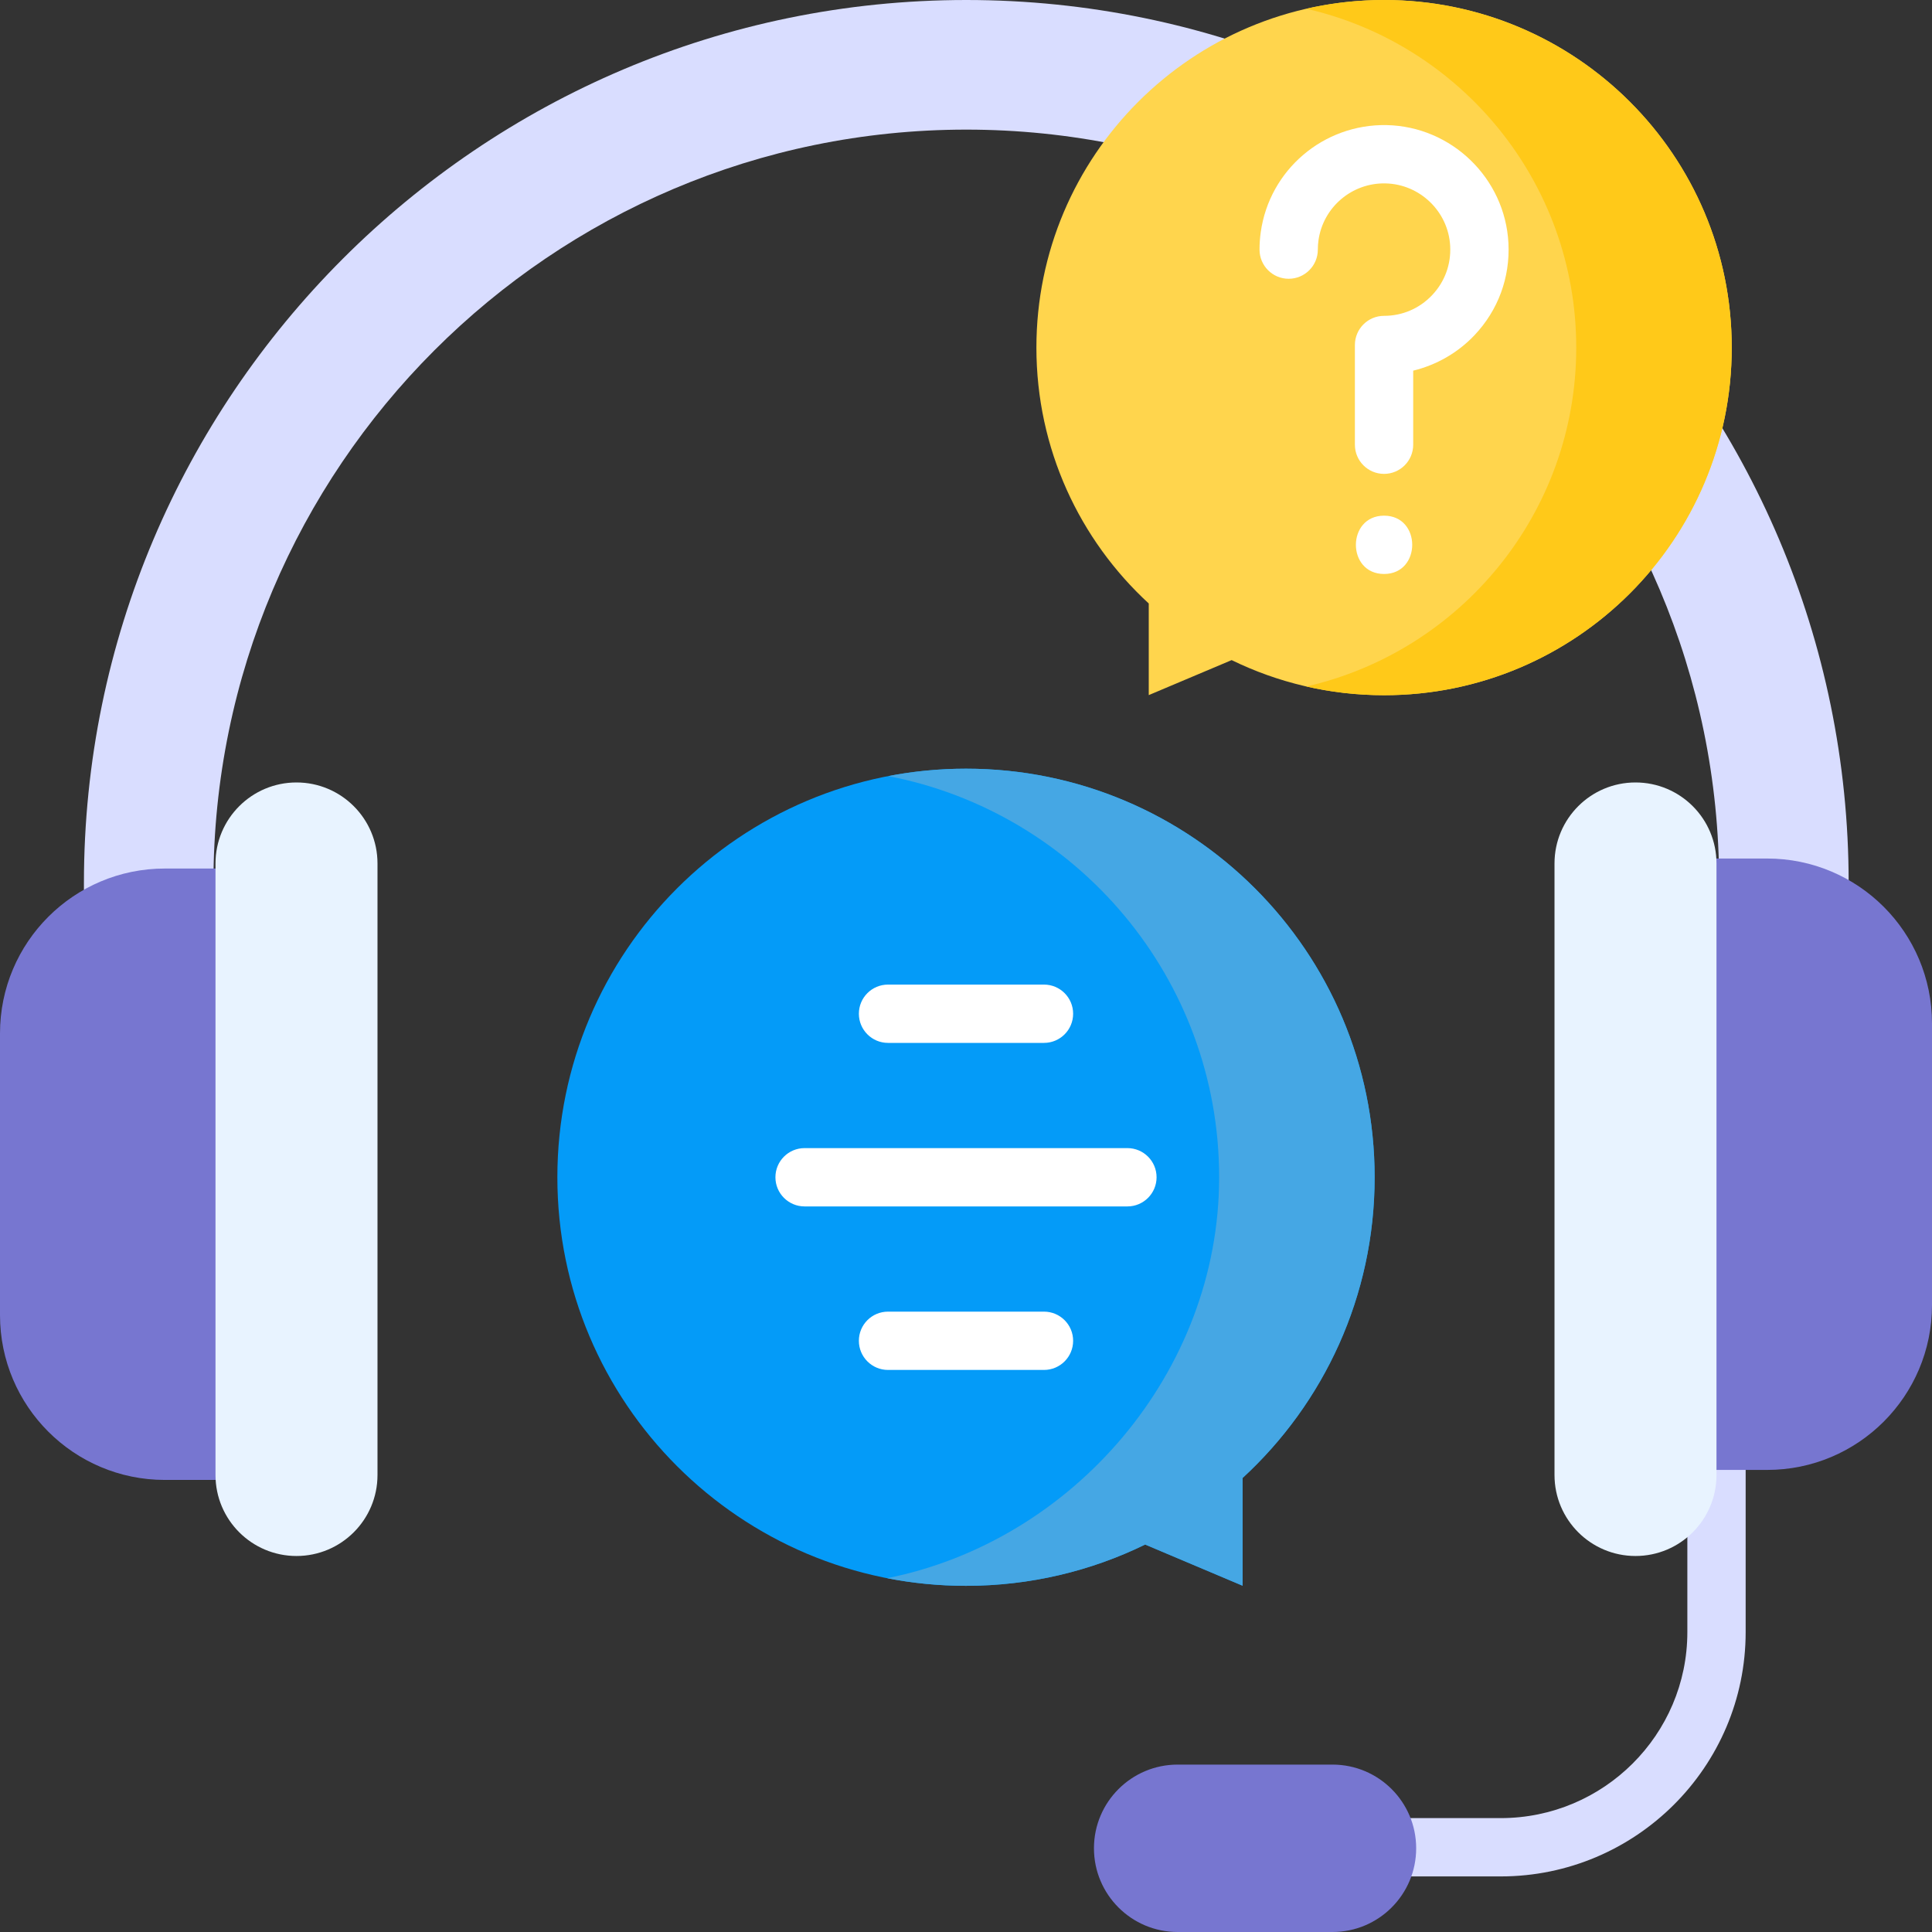 <?xml version="1.0" encoding="UTF-8"?>
<svg width="100px" height="100px" viewBox="0 0 100 100" version="1.1" xmlns="http://www.w3.org/2000/svg" xmlns:xlink="http://www.w3.org/1999/xlink">
    <rect x="0" y="0" width="100" height="100" fill="#333333" stroke="none"/>
    <title>customer-service</title>
    <g id="Page-1" stroke="none" stroke-width="1" fill="none" fill-rule="evenodd">
        <g id="customer-service" fill-rule="nonzero">
            <g id="Group">
                <g transform="translate(56.445, 61.719)" id="Path">
                    <path d="M32.401,0.04 C31.567,0.04 30.892,0.715 30.892,1.549 L30.892,22.758 C30.892,28.067 26.558,32.386 21.23,32.386 L8.581,32.386 C7.747,32.386 7.072,33.061 7.072,33.895 C7.072,34.728 7.747,35.404 8.581,35.404 L21.23,35.404 C28.222,35.404 33.91,29.731 33.91,22.758 L33.91,1.549 C33.91,0.715 33.234,0.04 32.401,0.04 L32.401,0.04 Z" fill="#D9DDFF"></path>
                    <path d="M4.511,38.281 L12.523,38.281 C14.916,38.281 16.856,36.341 16.856,33.948 C16.856,31.555 14.916,29.616 12.523,29.616 L4.511,29.616 C2.118,29.616 0.178,31.555 0.178,33.948 C0.178,36.341 2.118,38.281 4.511,38.281 Z" fill="#7776D0"></path>
                </g>
                <g id="Path">
                    <path d="M95.686,73.931 L88.982,73.931 L88.982,45.703 C88.982,24.202 71.502,6.709 50.015,6.709 C28.529,6.709 11.048,24.202 11.048,45.703 L11.048,73.931 L4.344,73.931 L4.344,45.703 C4.344,20.503 24.832,-5.55111512e-15 50.015,-5.55111512e-15 C75.198,-5.55111512e-15 95.686,20.503 95.686,45.703 L95.686,73.931 Z" fill="#D9DDFF"></path>
                    <g transform="translate(0, 40.43)">
                        <g>
                            <path d="M15.346,4.525 L8.532,4.525 C3.82,4.525 0,8.345 0,13.057 L0,27.639 C0,32.351 3.82,36.171 8.532,36.171 L15.346,36.171 L15.346,4.525 Z" fill="#7776D0"></path>
                            <path d="M15.346,0.07 C17.662,0.07 19.539,1.947 19.539,4.263 L19.539,35.916 C19.539,38.231 17.662,40.108 15.346,40.108 C13.031,40.108 11.154,38.231 11.154,35.916 L11.154,4.263 C11.154,1.947 13.031,0.07 15.346,0.07 Z" fill="#E8F3FF"></path>
                        </g>
                        <g transform="translate(80.273, 0)">
                            <path d="M4.38,35.653 L11.195,35.653 C15.907,35.653 19.727,31.833 19.727,27.121 L19.727,12.539 C19.727,7.827 15.907,4.007 11.195,4.007 L4.38,4.007 L4.38,35.653 Z" fill="#7776D0"></path>
                            <path d="M4.38,40.108 C2.065,40.108 0.188,38.231 0.188,35.916 L0.188,4.263 C0.188,1.947 2.065,0.07 4.38,0.07 C6.696,0.07 8.572,1.947 8.572,4.263 L8.572,35.916 C8.572,38.231 6.696,40.108 4.38,40.108 Z" fill="#E8F3FF"></path>
                        </g>
                    </g>
                </g>
            </g>
            <g id="Group" transform="translate(28.711, 39.648)">
                <path d="M21.289,0.139 C32.971,0.139 42.44,9.607 42.44,21.287 C42.44,27.445 39.807,32.987 35.605,36.852 L35.605,42.428 L30.562,40.297 C27.762,41.665 24.615,42.434 21.289,42.434 C9.608,42.434 0.138,32.966 0.138,21.287 C0.138,9.607 9.608,0.139 21.289,0.139 Z" id="Path" fill="#049BF8"></path>
                <path d="M21.289,0.139 C19.913,0.139 18.568,0.271 17.265,0.522 C27.022,2.401 34.392,10.983 34.392,21.287 C34.392,31.378 26.826,40.116 17.207,42.04 C18.528,42.299 19.892,42.434 21.289,42.434 C24.615,42.434 27.762,41.666 30.562,40.298 L35.605,42.429 L35.605,36.853 C39.806,32.988 42.44,27.445 42.44,21.287 C42.44,9.607 32.971,0.139 21.289,0.139 Z" id="Path" fill="#45A7E4"></path>
                <g transform="translate(11.328, 11.133)" fill="#FFFFFF" id="Path">
                    <path d="M5.925,3.199 L13.997,3.199 C14.831,3.199 15.506,2.523 15.506,1.69 C15.506,0.856 14.831,0.181 13.997,0.181 L5.925,0.181 C5.091,0.181 4.416,0.856 4.416,1.69 C4.416,2.523 5.091,3.199 5.925,3.199 Z"></path>
                    <path d="M13.997,17.109 L5.925,17.109 C5.091,17.109 4.416,17.784 4.416,18.618 C4.416,19.451 5.091,20.127 5.925,20.127 L13.997,20.127 C14.831,20.127 15.506,19.451 15.506,18.618 C15.506,17.784 14.831,17.109 13.997,17.109 Z"></path>
                    <path d="M18.316,8.645 L1.606,8.645 C0.772,8.645 0.097,9.32 0.097,10.154 C0.097,10.987 0.772,11.663 1.606,11.663 L18.316,11.663 C19.149,11.663 19.825,10.987 19.825,10.154 C19.825,9.32 19.149,8.645 18.316,8.645 Z"></path>
                </g>
            </g>
            <g id="Group" transform="translate(53.516, 0)">
                <path d="M18.123,-5.55111512e-15 C8.184,-5.55111512e-15 0.128,8.055 0.128,17.992 C0.128,23.232 2.368,27.947 5.943,31.236 L5.943,35.979 L10.234,34.167 C12.616,35.33 15.293,35.984 18.123,35.984 C28.062,35.984 36.119,27.929 36.119,17.992 C36.119,8.055 28.062,-5.55111512e-15 18.123,-5.55111512e-15 Z" id="Path" fill="#FFD54D"></path>
                <path d="M18.123,0 C16.74,0 15.393,0.156 14.099,0.452 C22.1,2.279 28.07,9.438 28.07,17.992 C28.07,26.545 22.101,33.704 14.1,35.532 C15.393,35.828 16.74,35.984 18.123,35.984 C28.062,35.984 36.119,27.929 36.119,17.992 C36.119,8.055 28.062,0 18.123,0 Z" id="Path" fill="#FFC919"></path>
                <g transform="translate(11.523, 6.445)" fill="#FFFFFF" id="Path">
                    <path d="M13.037,6.134 C12.863,2.779 10.093,0.098 6.732,0.03 C3.462,-0.032 0.666,2.35 0.216,5.578 C0.175,5.873 0.154,6.175 0.154,6.475 C0.154,7.308 0.829,7.984 1.663,7.984 C2.496,7.984 3.172,7.308 3.172,6.475 C3.172,6.314 3.183,6.153 3.205,5.995 C3.444,4.28 4.939,3.01 6.671,3.048 C8.458,3.084 9.93,4.508 10.022,6.29 C10.072,7.242 9.739,8.145 9.085,8.834 C8.431,9.523 7.548,9.903 6.599,9.903 C5.766,9.903 5.09,10.578 5.09,11.412 L5.09,16.574 C5.09,17.407 5.766,18.083 6.599,18.083 C7.433,18.083 8.108,17.407 8.108,16.574 L8.108,12.74 C9.307,12.449 10.414,11.818 11.274,10.912 C12.503,9.617 13.129,7.92 13.037,6.134 L13.037,6.134 Z"></path>
                    <path d="M6.6,20.246 C4.658,20.246 4.654,23.264 6.6,23.264 C8.542,23.264 8.545,20.246 6.6,20.246 Z"></path>
                </g>
            </g>
        </g>
    </g>
</svg>